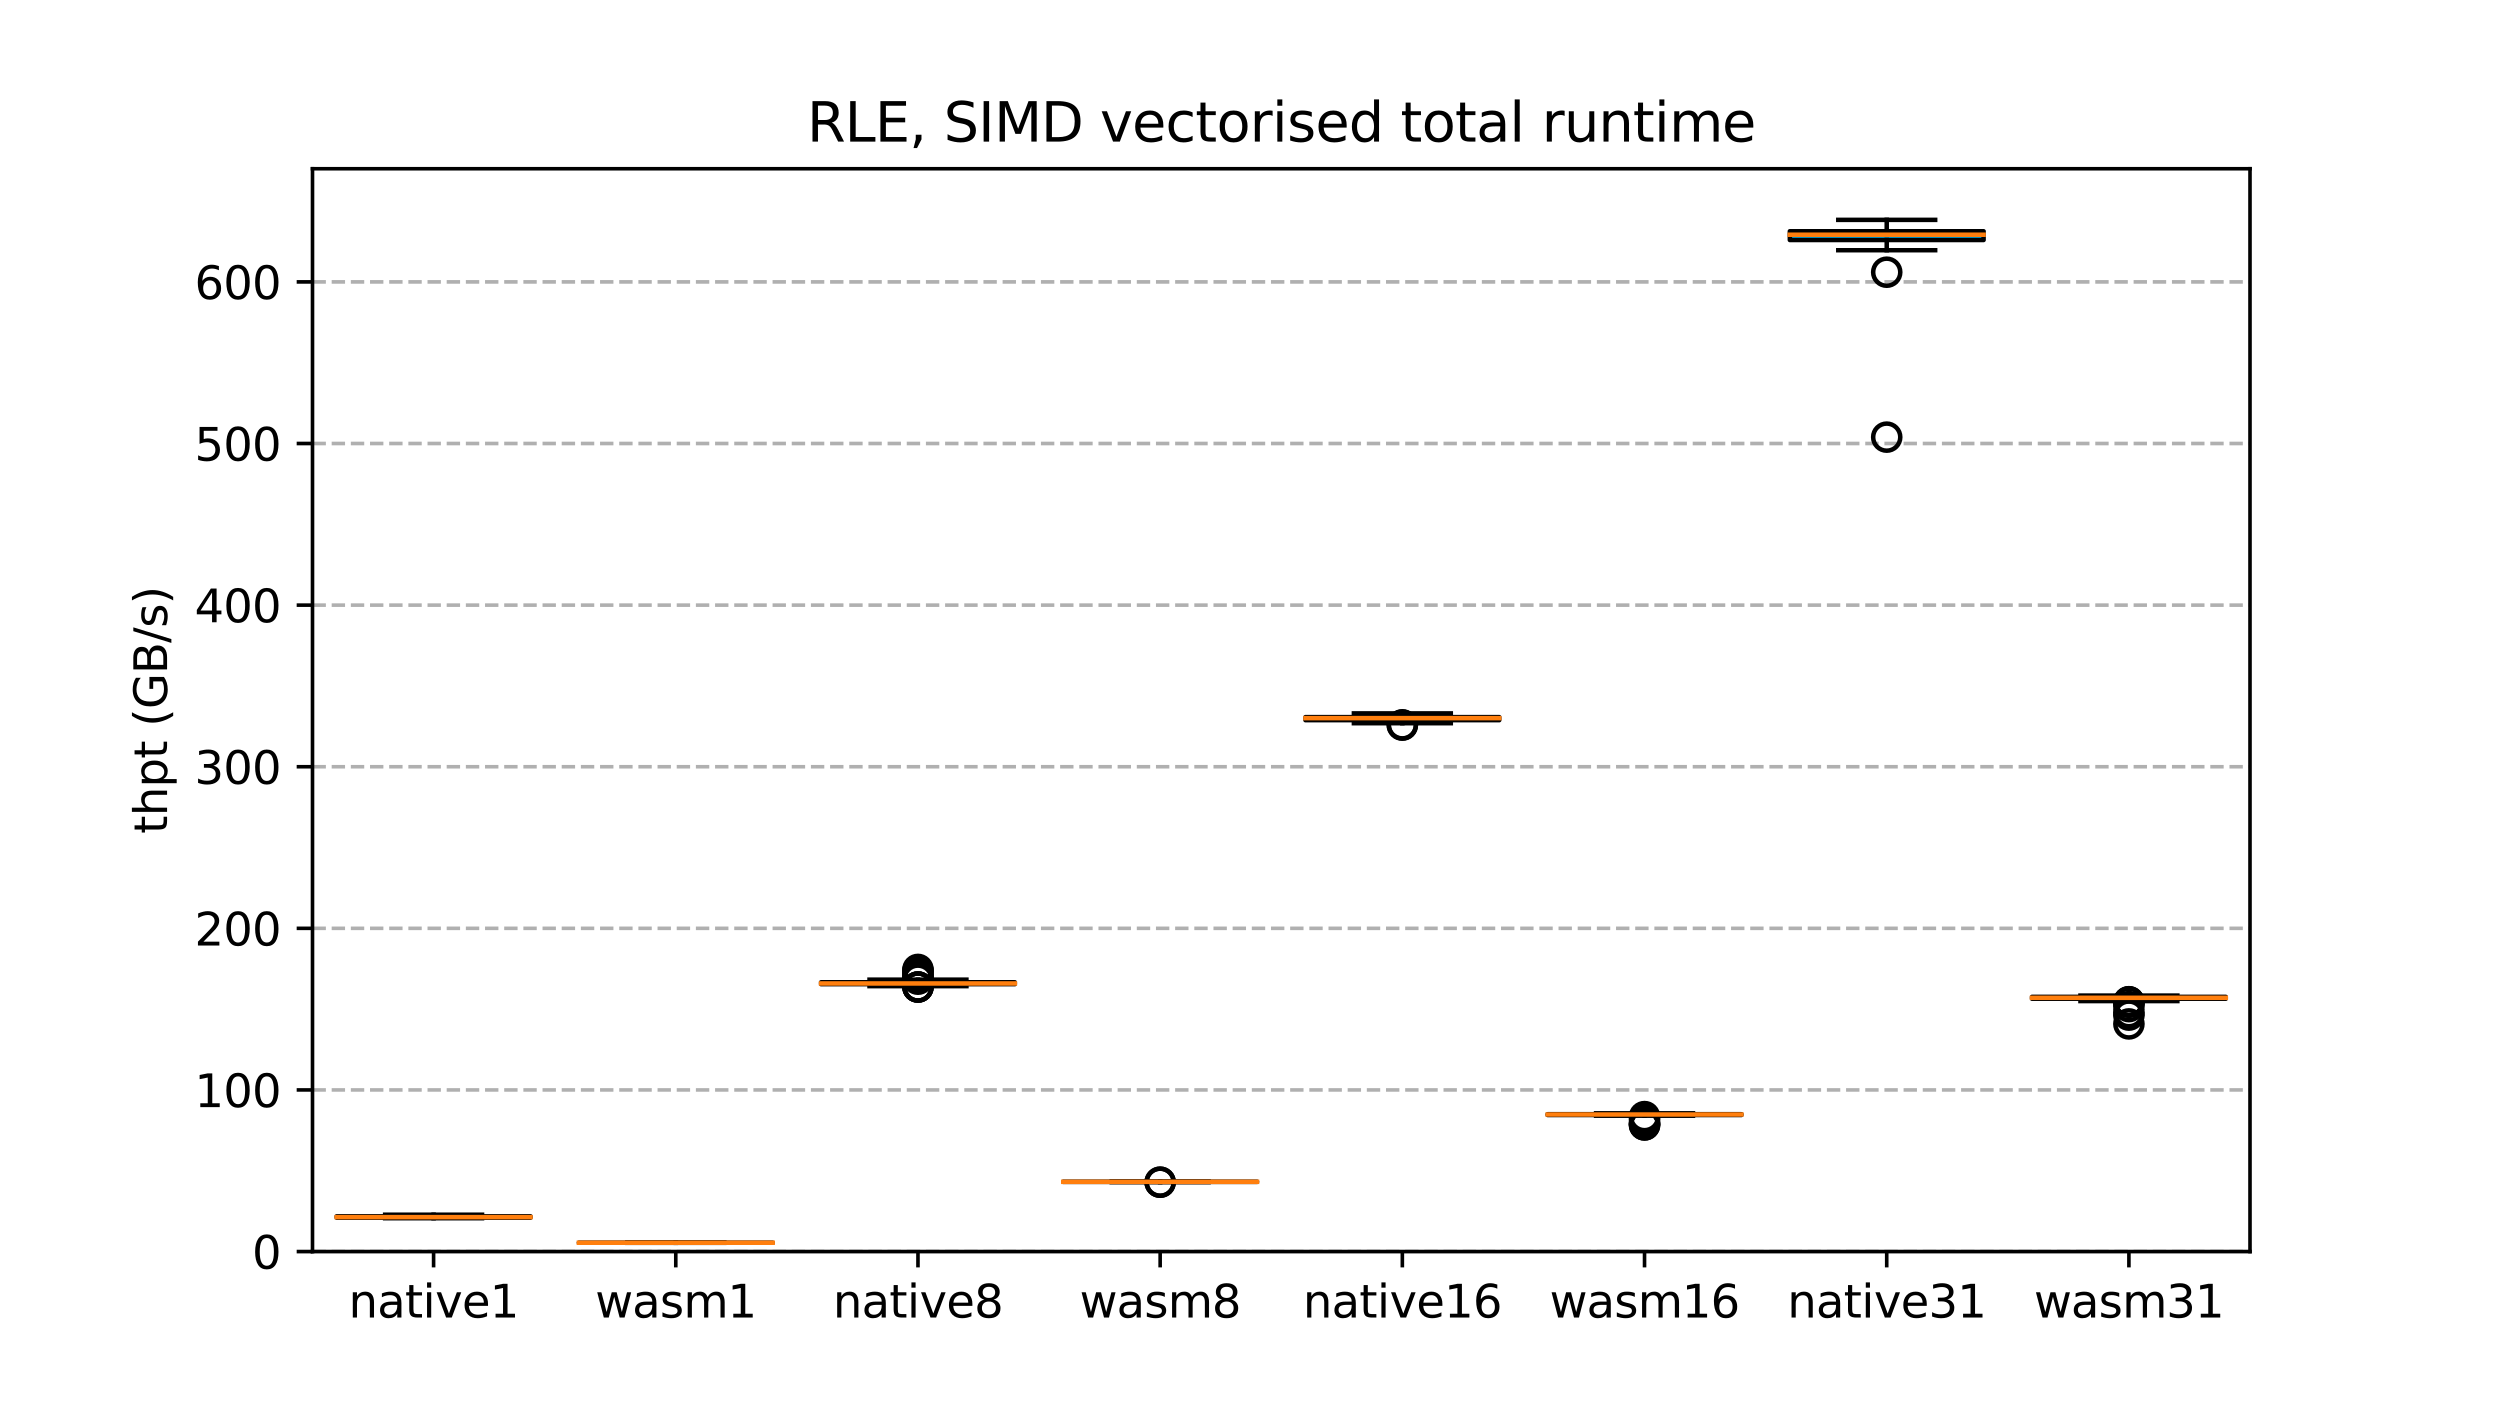<?xml version="1.0" encoding="utf-8" standalone="no"?>
<!DOCTYPE svg PUBLIC "-//W3C//DTD SVG 1.1//EN"
  "http://www.w3.org/Graphics/SVG/1.1/DTD/svg11.dtd">
<svg xmlns:xlink="http://www.w3.org/1999/xlink" width="552.96pt" height="311.04pt" viewBox="0 0 552.96 311.04" xmlns="http://www.w3.org/2000/svg" version="1.1">
 <defs>
  <style type="text/css">*{stroke-linejoin: round; stroke-linecap: butt}</style>
 </defs>
 <g id="figure_1">
  <g id="patch_1">
   <path d="M 0 311.04 
L 552.96 311.04 
L 552.96 0 
L 0 0 
z
" style="fill: #ffffff"/>
  </g>
  <g id="axes_1">
   <g id="patch_2">
    <path d="M 69.12 276.826 
L 497.664 276.826 
L 497.664 37.325 
L 69.12 37.325 
z
" style="fill: #ffffff"/>
   </g>
   <g id="matplotlib.axis_1">
    <g id="xtick_1">
     <g id="line2d_1">
      <defs>
       <path id="m76beaf52a4" d="M 0 0 
L 0 3.5 
" style="stroke: #000000; stroke-width: 0.8"/>
      </defs>
      <g>
       <use xlink:href="#m76beaf52a4" x="95.904" y="276.826" style="stroke: #000000; stroke-width: 0.8"/>
      </g>
     </g>
     <g id="text_1">
      <!-- native1 -->
      <g transform="translate(77.105 291.424) scale(0.1 -0.1)">
       <defs>
        <path id="DejaVuSans-6e" d="M 3513 2113 
L 3513 0 
L 2938 0 
L 2938 2094 
Q 2938 2591 2744 2837 
Q 2550 3084 2163 3084 
Q 1697 3084 1428 2787 
Q 1159 2491 1159 1978 
L 1159 0 
L 581 0 
L 581 3500 
L 1159 3500 
L 1159 2956 
Q 1366 3272 1645 3428 
Q 1925 3584 2291 3584 
Q 2894 3584 3203 3211 
Q 3513 2838 3513 2113 
z
" transform="scale(0.016)"/>
        <path id="DejaVuSans-61" d="M 2194 1759 
Q 1497 1759 1228 1600 
Q 959 1441 959 1056 
Q 959 750 1161 570 
Q 1363 391 1709 391 
Q 2188 391 2477 730 
Q 2766 1069 2766 1631 
L 2766 1759 
L 2194 1759 
z
M 3341 1997 
L 3341 0 
L 2766 0 
L 2766 531 
Q 2569 213 2275 61 
Q 1981 -91 1556 -91 
Q 1019 -91 701 211 
Q 384 513 384 1019 
Q 384 1609 779 1909 
Q 1175 2209 1959 2209 
L 2766 2209 
L 2766 2266 
Q 2766 2663 2505 2880 
Q 2244 3097 1772 3097 
Q 1472 3097 1187 3025 
Q 903 2953 641 2809 
L 641 3341 
Q 956 3463 1253 3523 
Q 1550 3584 1831 3584 
Q 2591 3584 2966 3190 
Q 3341 2797 3341 1997 
z
" transform="scale(0.016)"/>
        <path id="DejaVuSans-74" d="M 1172 4494 
L 1172 3500 
L 2356 3500 
L 2356 3053 
L 1172 3053 
L 1172 1153 
Q 1172 725 1289 603 
Q 1406 481 1766 481 
L 2356 481 
L 2356 0 
L 1766 0 
Q 1100 0 847 248 
Q 594 497 594 1153 
L 594 3053 
L 172 3053 
L 172 3500 
L 594 3500 
L 594 4494 
L 1172 4494 
z
" transform="scale(0.016)"/>
        <path id="DejaVuSans-69" d="M 603 3500 
L 1178 3500 
L 1178 0 
L 603 0 
L 603 3500 
z
M 603 4863 
L 1178 4863 
L 1178 4134 
L 603 4134 
L 603 4863 
z
" transform="scale(0.016)"/>
        <path id="DejaVuSans-76" d="M 191 3500 
L 800 3500 
L 1894 563 
L 2988 3500 
L 3597 3500 
L 2284 0 
L 1503 0 
L 191 3500 
z
" transform="scale(0.016)"/>
        <path id="DejaVuSans-65" d="M 3597 1894 
L 3597 1613 
L 953 1613 
Q 991 1019 1311 708 
Q 1631 397 2203 397 
Q 2534 397 2845 478 
Q 3156 559 3463 722 
L 3463 178 
Q 3153 47 2828 -22 
Q 2503 -91 2169 -91 
Q 1331 -91 842 396 
Q 353 884 353 1716 
Q 353 2575 817 3079 
Q 1281 3584 2069 3584 
Q 2775 3584 3186 3129 
Q 3597 2675 3597 1894 
z
M 3022 2063 
Q 3016 2534 2758 2815 
Q 2500 3097 2075 3097 
Q 1594 3097 1305 2825 
Q 1016 2553 972 2059 
L 3022 2063 
z
" transform="scale(0.016)"/>
        <path id="DejaVuSans-31" d="M 794 531 
L 1825 531 
L 1825 4091 
L 703 3866 
L 703 4441 
L 1819 4666 
L 2450 4666 
L 2450 531 
L 3481 531 
L 3481 0 
L 794 0 
L 794 531 
z
" transform="scale(0.016)"/>
       </defs>
       <use xlink:href="#DejaVuSans-6e"/>
       <use xlink:href="#DejaVuSans-61" x="63.379"/>
       <use xlink:href="#DejaVuSans-74" x="124.658"/>
       <use xlink:href="#DejaVuSans-69" x="163.867"/>
       <use xlink:href="#DejaVuSans-76" x="191.65"/>
       <use xlink:href="#DejaVuSans-65" x="250.83"/>
       <use xlink:href="#DejaVuSans-31" x="312.354"/>
      </g>
     </g>
    </g>
    <g id="xtick_2">
     <g id="line2d_2">
      <g>
       <use xlink:href="#m76beaf52a4" x="149.472" y="276.826" style="stroke: #000000; stroke-width: 0.8"/>
      </g>
     </g>
     <g id="text_2">
      <!-- wasm1 -->
      <g transform="translate(131.663 291.424) scale(0.1 -0.1)">
       <defs>
        <path id="DejaVuSans-77" d="M 269 3500 
L 844 3500 
L 1563 769 
L 2278 3500 
L 2956 3500 
L 3675 769 
L 4391 3500 
L 4966 3500 
L 4050 0 
L 3372 0 
L 2619 2869 
L 1863 0 
L 1184 0 
L 269 3500 
z
" transform="scale(0.016)"/>
        <path id="DejaVuSans-73" d="M 2834 3397 
L 2834 2853 
Q 2591 2978 2328 3040 
Q 2066 3103 1784 3103 
Q 1356 3103 1142 2972 
Q 928 2841 928 2578 
Q 928 2378 1081 2264 
Q 1234 2150 1697 2047 
L 1894 2003 
Q 2506 1872 2764 1633 
Q 3022 1394 3022 966 
Q 3022 478 2636 193 
Q 2250 -91 1575 -91 
Q 1294 -91 989 -36 
Q 684 19 347 128 
L 347 722 
Q 666 556 975 473 
Q 1284 391 1588 391 
Q 1994 391 2212 530 
Q 2431 669 2431 922 
Q 2431 1156 2273 1281 
Q 2116 1406 1581 1522 
L 1381 1569 
Q 847 1681 609 1914 
Q 372 2147 372 2553 
Q 372 3047 722 3315 
Q 1072 3584 1716 3584 
Q 2034 3584 2315 3537 
Q 2597 3491 2834 3397 
z
" transform="scale(0.016)"/>
        <path id="DejaVuSans-6d" d="M 3328 2828 
Q 3544 3216 3844 3400 
Q 4144 3584 4550 3584 
Q 5097 3584 5394 3201 
Q 5691 2819 5691 2113 
L 5691 0 
L 5113 0 
L 5113 2094 
Q 5113 2597 4934 2840 
Q 4756 3084 4391 3084 
Q 3944 3084 3684 2787 
Q 3425 2491 3425 1978 
L 3425 0 
L 2847 0 
L 2847 2094 
Q 2847 2600 2669 2842 
Q 2491 3084 2119 3084 
Q 1678 3084 1418 2786 
Q 1159 2488 1159 1978 
L 1159 0 
L 581 0 
L 581 3500 
L 1159 3500 
L 1159 2956 
Q 1356 3278 1631 3431 
Q 1906 3584 2284 3584 
Q 2666 3584 2933 3390 
Q 3200 3197 3328 2828 
z
" transform="scale(0.016)"/>
       </defs>
       <use xlink:href="#DejaVuSans-77"/>
       <use xlink:href="#DejaVuSans-61" x="81.787"/>
       <use xlink:href="#DejaVuSans-73" x="143.066"/>
       <use xlink:href="#DejaVuSans-6d" x="195.166"/>
       <use xlink:href="#DejaVuSans-31" x="292.578"/>
      </g>
     </g>
    </g>
    <g id="xtick_3">
     <g id="line2d_3">
      <g>
       <use xlink:href="#m76beaf52a4" x="203.04" y="276.826" style="stroke: #000000; stroke-width: 0.8"/>
      </g>
     </g>
     <g id="text_3">
      <!-- native8 -->
      <g transform="translate(184.241 291.424) scale(0.1 -0.1)">
       <defs>
        <path id="DejaVuSans-38" d="M 2034 2216 
Q 1584 2216 1326 1975 
Q 1069 1734 1069 1313 
Q 1069 891 1326 650 
Q 1584 409 2034 409 
Q 2484 409 2743 651 
Q 3003 894 3003 1313 
Q 3003 1734 2745 1975 
Q 2488 2216 2034 2216 
z
M 1403 2484 
Q 997 2584 770 2862 
Q 544 3141 544 3541 
Q 544 4100 942 4425 
Q 1341 4750 2034 4750 
Q 2731 4750 3128 4425 
Q 3525 4100 3525 3541 
Q 3525 3141 3298 2862 
Q 3072 2584 2669 2484 
Q 3125 2378 3379 2068 
Q 3634 1759 3634 1313 
Q 3634 634 3220 271 
Q 2806 -91 2034 -91 
Q 1263 -91 848 271 
Q 434 634 434 1313 
Q 434 1759 690 2068 
Q 947 2378 1403 2484 
z
M 1172 3481 
Q 1172 3119 1398 2916 
Q 1625 2713 2034 2713 
Q 2441 2713 2670 2916 
Q 2900 3119 2900 3481 
Q 2900 3844 2670 4047 
Q 2441 4250 2034 4250 
Q 1625 4250 1398 4047 
Q 1172 3844 1172 3481 
z
" transform="scale(0.016)"/>
       </defs>
       <use xlink:href="#DejaVuSans-6e"/>
       <use xlink:href="#DejaVuSans-61" x="63.379"/>
       <use xlink:href="#DejaVuSans-74" x="124.658"/>
       <use xlink:href="#DejaVuSans-69" x="163.867"/>
       <use xlink:href="#DejaVuSans-76" x="191.65"/>
       <use xlink:href="#DejaVuSans-65" x="250.83"/>
       <use xlink:href="#DejaVuSans-38" x="312.354"/>
      </g>
     </g>
    </g>
    <g id="xtick_4">
     <g id="line2d_4">
      <g>
       <use xlink:href="#m76beaf52a4" x="256.608" y="276.826" style="stroke: #000000; stroke-width: 0.8"/>
      </g>
     </g>
     <g id="text_4">
      <!-- wasm8 -->
      <g transform="translate(238.799 291.424) scale(0.1 -0.1)">
       <use xlink:href="#DejaVuSans-77"/>
       <use xlink:href="#DejaVuSans-61" x="81.787"/>
       <use xlink:href="#DejaVuSans-73" x="143.066"/>
       <use xlink:href="#DejaVuSans-6d" x="195.166"/>
       <use xlink:href="#DejaVuSans-38" x="292.578"/>
      </g>
     </g>
    </g>
    <g id="xtick_5">
     <g id="line2d_5">
      <g>
       <use xlink:href="#m76beaf52a4" x="310.176" y="276.826" style="stroke: #000000; stroke-width: 0.8"/>
      </g>
     </g>
     <g id="text_5">
      <!-- native16 -->
      <g transform="translate(288.196 291.424) scale(0.1 -0.1)">
       <defs>
        <path id="DejaVuSans-36" d="M 2113 2584 
Q 1688 2584 1439 2293 
Q 1191 2003 1191 1497 
Q 1191 994 1439 701 
Q 1688 409 2113 409 
Q 2538 409 2786 701 
Q 3034 994 3034 1497 
Q 3034 2003 2786 2293 
Q 2538 2584 2113 2584 
z
M 3366 4563 
L 3366 3988 
Q 3128 4100 2886 4159 
Q 2644 4219 2406 4219 
Q 1781 4219 1451 3797 
Q 1122 3375 1075 2522 
Q 1259 2794 1537 2939 
Q 1816 3084 2150 3084 
Q 2853 3084 3261 2657 
Q 3669 2231 3669 1497 
Q 3669 778 3244 343 
Q 2819 -91 2113 -91 
Q 1303 -91 875 529 
Q 447 1150 447 2328 
Q 447 3434 972 4092 
Q 1497 4750 2381 4750 
Q 2619 4750 2861 4703 
Q 3103 4656 3366 4563 
z
" transform="scale(0.016)"/>
       </defs>
       <use xlink:href="#DejaVuSans-6e"/>
       <use xlink:href="#DejaVuSans-61" x="63.379"/>
       <use xlink:href="#DejaVuSans-74" x="124.658"/>
       <use xlink:href="#DejaVuSans-69" x="163.867"/>
       <use xlink:href="#DejaVuSans-76" x="191.65"/>
       <use xlink:href="#DejaVuSans-65" x="250.83"/>
       <use xlink:href="#DejaVuSans-31" x="312.354"/>
       <use xlink:href="#DejaVuSans-36" x="375.977"/>
      </g>
     </g>
    </g>
    <g id="xtick_6">
     <g id="line2d_6">
      <g>
       <use xlink:href="#m76beaf52a4" x="363.744" y="276.826" style="stroke: #000000; stroke-width: 0.8"/>
      </g>
     </g>
     <g id="text_6">
      <!-- wasm16 -->
      <g transform="translate(342.753 291.424) scale(0.1 -0.1)">
       <use xlink:href="#DejaVuSans-77"/>
       <use xlink:href="#DejaVuSans-61" x="81.787"/>
       <use xlink:href="#DejaVuSans-73" x="143.066"/>
       <use xlink:href="#DejaVuSans-6d" x="195.166"/>
       <use xlink:href="#DejaVuSans-31" x="292.578"/>
       <use xlink:href="#DejaVuSans-36" x="356.201"/>
      </g>
     </g>
    </g>
    <g id="xtick_7">
     <g id="line2d_7">
      <g>
       <use xlink:href="#m76beaf52a4" x="417.312" y="276.826" style="stroke: #000000; stroke-width: 0.8"/>
      </g>
     </g>
     <g id="text_7">
      <!-- native31 -->
      <g transform="translate(395.332 291.424) scale(0.1 -0.1)">
       <defs>
        <path id="DejaVuSans-33" d="M 2597 2516 
Q 3050 2419 3304 2112 
Q 3559 1806 3559 1356 
Q 3559 666 3084 287 
Q 2609 -91 1734 -91 
Q 1441 -91 1130 -33 
Q 819 25 488 141 
L 488 750 
Q 750 597 1062 519 
Q 1375 441 1716 441 
Q 2309 441 2620 675 
Q 2931 909 2931 1356 
Q 2931 1769 2642 2001 
Q 2353 2234 1838 2234 
L 1294 2234 
L 1294 2753 
L 1863 2753 
Q 2328 2753 2575 2939 
Q 2822 3125 2822 3475 
Q 2822 3834 2567 4026 
Q 2313 4219 1838 4219 
Q 1578 4219 1281 4162 
Q 984 4106 628 3988 
L 628 4550 
Q 988 4650 1302 4700 
Q 1616 4750 1894 4750 
Q 2613 4750 3031 4423 
Q 3450 4097 3450 3541 
Q 3450 3153 3228 2886 
Q 3006 2619 2597 2516 
z
" transform="scale(0.016)"/>
       </defs>
       <use xlink:href="#DejaVuSans-6e"/>
       <use xlink:href="#DejaVuSans-61" x="63.379"/>
       <use xlink:href="#DejaVuSans-74" x="124.658"/>
       <use xlink:href="#DejaVuSans-69" x="163.867"/>
       <use xlink:href="#DejaVuSans-76" x="191.65"/>
       <use xlink:href="#DejaVuSans-65" x="250.83"/>
       <use xlink:href="#DejaVuSans-33" x="312.354"/>
       <use xlink:href="#DejaVuSans-31" x="375.977"/>
      </g>
     </g>
    </g>
    <g id="xtick_8">
     <g id="line2d_8">
      <g>
       <use xlink:href="#m76beaf52a4" x="470.88" y="276.826" style="stroke: #000000; stroke-width: 0.8"/>
      </g>
     </g>
     <g id="text_8">
      <!-- wasm31 -->
      <g transform="translate(449.889 291.424) scale(0.1 -0.1)">
       <use xlink:href="#DejaVuSans-77"/>
       <use xlink:href="#DejaVuSans-61" x="81.787"/>
       <use xlink:href="#DejaVuSans-73" x="143.066"/>
       <use xlink:href="#DejaVuSans-6d" x="195.166"/>
       <use xlink:href="#DejaVuSans-33" x="292.578"/>
       <use xlink:href="#DejaVuSans-31" x="356.201"/>
      </g>
     </g>
    </g>
   </g>
   <g id="matplotlib.axis_2">
    <g id="ytick_1">
     <g id="line2d_9">
      <path d="M 69.12 276.826 
L 497.664 276.826 
" clip-path="url(#p5e03d8139c)" style="fill: none; stroke-dasharray: 2.96,1.28; stroke-dashoffset: 0; stroke: #b0b0b0; stroke-width: 0.8"/>
     </g>
     <g id="line2d_10">
      <defs>
       <path id="m8d03a42cc0" d="M 0 0 
L -3.5 0 
" style="stroke: #000000; stroke-width: 0.8"/>
      </defs>
      <g>
       <use xlink:href="#m8d03a42cc0" x="69.12" y="276.826" style="stroke: #000000; stroke-width: 0.8"/>
      </g>
     </g>
     <g id="text_9">
      <!-- 0 -->
      <g transform="translate(55.758 280.625) scale(0.1 -0.1)">
       <defs>
        <path id="DejaVuSans-30" d="M 2034 4250 
Q 1547 4250 1301 3770 
Q 1056 3291 1056 2328 
Q 1056 1369 1301 889 
Q 1547 409 2034 409 
Q 2525 409 2770 889 
Q 3016 1369 3016 2328 
Q 3016 3291 2770 3770 
Q 2525 4250 2034 4250 
z
M 2034 4750 
Q 2819 4750 3233 4129 
Q 3647 3509 3647 2328 
Q 3647 1150 3233 529 
Q 2819 -91 2034 -91 
Q 1250 -91 836 529 
Q 422 1150 422 2328 
Q 422 3509 836 4129 
Q 1250 4750 2034 4750 
z
" transform="scale(0.016)"/>
       </defs>
       <use xlink:href="#DejaVuSans-30"/>
      </g>
     </g>
    </g>
    <g id="ytick_2">
     <g id="line2d_11">
      <path d="M 69.12 241.08 
L 497.664 241.08 
" clip-path="url(#p5e03d8139c)" style="fill: none; stroke-dasharray: 2.96,1.28; stroke-dashoffset: 0; stroke: #b0b0b0; stroke-width: 0.8"/>
     </g>
     <g id="line2d_12">
      <g>
       <use xlink:href="#m8d03a42cc0" x="69.12" y="241.08" style="stroke: #000000; stroke-width: 0.8"/>
      </g>
     </g>
     <g id="text_10">
      <!-- 100 -->
      <g transform="translate(43.032 244.879) scale(0.1 -0.1)">
       <use xlink:href="#DejaVuSans-31"/>
       <use xlink:href="#DejaVuSans-30" x="63.623"/>
       <use xlink:href="#DejaVuSans-30" x="127.246"/>
      </g>
     </g>
    </g>
    <g id="ytick_3">
     <g id="line2d_13">
      <path d="M 69.12 205.334 
L 497.664 205.334 
" clip-path="url(#p5e03d8139c)" style="fill: none; stroke-dasharray: 2.96,1.28; stroke-dashoffset: 0; stroke: #b0b0b0; stroke-width: 0.8"/>
     </g>
     <g id="line2d_14">
      <g>
       <use xlink:href="#m8d03a42cc0" x="69.12" y="205.334" style="stroke: #000000; stroke-width: 0.8"/>
      </g>
     </g>
     <g id="text_11">
      <!-- 200 -->
      <g transform="translate(43.032 209.133) scale(0.1 -0.1)">
       <defs>
        <path id="DejaVuSans-32" d="M 1228 531 
L 3431 531 
L 3431 0 
L 469 0 
L 469 531 
Q 828 903 1448 1529 
Q 2069 2156 2228 2338 
Q 2531 2678 2651 2914 
Q 2772 3150 2772 3378 
Q 2772 3750 2511 3984 
Q 2250 4219 1831 4219 
Q 1534 4219 1204 4116 
Q 875 4013 500 3803 
L 500 4441 
Q 881 4594 1212 4672 
Q 1544 4750 1819 4750 
Q 2544 4750 2975 4387 
Q 3406 4025 3406 3419 
Q 3406 3131 3298 2873 
Q 3191 2616 2906 2266 
Q 2828 2175 2409 1742 
Q 1991 1309 1228 531 
z
" transform="scale(0.016)"/>
       </defs>
       <use xlink:href="#DejaVuSans-32"/>
       <use xlink:href="#DejaVuSans-30" x="63.623"/>
       <use xlink:href="#DejaVuSans-30" x="127.246"/>
      </g>
     </g>
    </g>
    <g id="ytick_4">
     <g id="line2d_15">
      <path d="M 69.12 169.589 
L 497.664 169.589 
" clip-path="url(#p5e03d8139c)" style="fill: none; stroke-dasharray: 2.96,1.28; stroke-dashoffset: 0; stroke: #b0b0b0; stroke-width: 0.8"/>
     </g>
     <g id="line2d_16">
      <g>
       <use xlink:href="#m8d03a42cc0" x="69.12" y="169.589" style="stroke: #000000; stroke-width: 0.8"/>
      </g>
     </g>
     <g id="text_12">
      <!-- 300 -->
      <g transform="translate(43.032 173.388) scale(0.1 -0.1)">
       <use xlink:href="#DejaVuSans-33"/>
       <use xlink:href="#DejaVuSans-30" x="63.623"/>
       <use xlink:href="#DejaVuSans-30" x="127.246"/>
      </g>
     </g>
    </g>
    <g id="ytick_5">
     <g id="line2d_17">
      <path d="M 69.12 133.843 
L 497.664 133.843 
" clip-path="url(#p5e03d8139c)" style="fill: none; stroke-dasharray: 2.96,1.28; stroke-dashoffset: 0; stroke: #b0b0b0; stroke-width: 0.8"/>
     </g>
     <g id="line2d_18">
      <g>
       <use xlink:href="#m8d03a42cc0" x="69.12" y="133.843" style="stroke: #000000; stroke-width: 0.8"/>
      </g>
     </g>
     <g id="text_13">
      <!-- 400 -->
      <g transform="translate(43.032 137.642) scale(0.1 -0.1)">
       <defs>
        <path id="DejaVuSans-34" d="M 2419 4116 
L 825 1625 
L 2419 1625 
L 2419 4116 
z
M 2253 4666 
L 3047 4666 
L 3047 1625 
L 3713 1625 
L 3713 1100 
L 3047 1100 
L 3047 0 
L 2419 0 
L 2419 1100 
L 313 1100 
L 313 1709 
L 2253 4666 
z
" transform="scale(0.016)"/>
       </defs>
       <use xlink:href="#DejaVuSans-34"/>
       <use xlink:href="#DejaVuSans-30" x="63.623"/>
       <use xlink:href="#DejaVuSans-30" x="127.246"/>
      </g>
     </g>
    </g>
    <g id="ytick_6">
     <g id="line2d_19">
      <path d="M 69.12 98.097 
L 497.664 98.097 
" clip-path="url(#p5e03d8139c)" style="fill: none; stroke-dasharray: 2.96,1.28; stroke-dashoffset: 0; stroke: #b0b0b0; stroke-width: 0.8"/>
     </g>
     <g id="line2d_20">
      <g>
       <use xlink:href="#m8d03a42cc0" x="69.12" y="98.097" style="stroke: #000000; stroke-width: 0.8"/>
      </g>
     </g>
     <g id="text_14">
      <!-- 500 -->
      <g transform="translate(43.032 101.896) scale(0.1 -0.1)">
       <defs>
        <path id="DejaVuSans-35" d="M 691 4666 
L 3169 4666 
L 3169 4134 
L 1269 4134 
L 1269 2991 
Q 1406 3038 1543 3061 
Q 1681 3084 1819 3084 
Q 2600 3084 3056 2656 
Q 3513 2228 3513 1497 
Q 3513 744 3044 326 
Q 2575 -91 1722 -91 
Q 1428 -91 1123 -41 
Q 819 9 494 109 
L 494 744 
Q 775 591 1075 516 
Q 1375 441 1709 441 
Q 2250 441 2565 725 
Q 2881 1009 2881 1497 
Q 2881 1984 2565 2268 
Q 2250 2553 1709 2553 
Q 1456 2553 1204 2497 
Q 953 2441 691 2322 
L 691 4666 
z
" transform="scale(0.016)"/>
       </defs>
       <use xlink:href="#DejaVuSans-35"/>
       <use xlink:href="#DejaVuSans-30" x="63.623"/>
       <use xlink:href="#DejaVuSans-30" x="127.246"/>
      </g>
     </g>
    </g>
    <g id="ytick_7">
     <g id="line2d_21">
      <path d="M 69.12 62.352 
L 497.664 62.352 
" clip-path="url(#p5e03d8139c)" style="fill: none; stroke-dasharray: 2.96,1.28; stroke-dashoffset: 0; stroke: #b0b0b0; stroke-width: 0.8"/>
     </g>
     <g id="line2d_22">
      <g>
       <use xlink:href="#m8d03a42cc0" x="69.12" y="62.352" style="stroke: #000000; stroke-width: 0.8"/>
      </g>
     </g>
     <g id="text_15">
      <!-- 600 -->
      <g transform="translate(43.032 66.151) scale(0.1 -0.1)">
       <use xlink:href="#DejaVuSans-36"/>
       <use xlink:href="#DejaVuSans-30" x="63.623"/>
       <use xlink:href="#DejaVuSans-30" x="127.246"/>
      </g>
     </g>
    </g>
    <g id="text_16">
     <!-- thpt (GB/s) -->
     <g transform="translate(36.953 184.423) rotate(-90) scale(0.1 -0.1)">
      <defs>
       <path id="DejaVuSans-68" d="M 3513 2113 
L 3513 0 
L 2938 0 
L 2938 2094 
Q 2938 2591 2744 2837 
Q 2550 3084 2163 3084 
Q 1697 3084 1428 2787 
Q 1159 2491 1159 1978 
L 1159 0 
L 581 0 
L 581 4863 
L 1159 4863 
L 1159 2956 
Q 1366 3272 1645 3428 
Q 1925 3584 2291 3584 
Q 2894 3584 3203 3211 
Q 3513 2838 3513 2113 
z
" transform="scale(0.016)"/>
       <path id="DejaVuSans-70" d="M 1159 525 
L 1159 -1331 
L 581 -1331 
L 581 3500 
L 1159 3500 
L 1159 2969 
Q 1341 3281 1617 3432 
Q 1894 3584 2278 3584 
Q 2916 3584 3314 3078 
Q 3713 2572 3713 1747 
Q 3713 922 3314 415 
Q 2916 -91 2278 -91 
Q 1894 -91 1617 61 
Q 1341 213 1159 525 
z
M 3116 1747 
Q 3116 2381 2855 2742 
Q 2594 3103 2138 3103 
Q 1681 3103 1420 2742 
Q 1159 2381 1159 1747 
Q 1159 1113 1420 752 
Q 1681 391 2138 391 
Q 2594 391 2855 752 
Q 3116 1113 3116 1747 
z
" transform="scale(0.016)"/>
       <path id="DejaVuSans-20" transform="scale(0.016)"/>
       <path id="DejaVuSans-28" d="M 1984 4856 
Q 1566 4138 1362 3434 
Q 1159 2731 1159 2009 
Q 1159 1288 1364 580 
Q 1569 -128 1984 -844 
L 1484 -844 
Q 1016 -109 783 600 
Q 550 1309 550 2009 
Q 550 2706 781 3412 
Q 1013 4119 1484 4856 
L 1984 4856 
z
" transform="scale(0.016)"/>
       <path id="DejaVuSans-47" d="M 3809 666 
L 3809 1919 
L 2778 1919 
L 2778 2438 
L 4434 2438 
L 4434 434 
Q 4069 175 3628 42 
Q 3188 -91 2688 -91 
Q 1594 -91 976 548 
Q 359 1188 359 2328 
Q 359 3472 976 4111 
Q 1594 4750 2688 4750 
Q 3144 4750 3555 4637 
Q 3966 4525 4313 4306 
L 4313 3634 
Q 3963 3931 3569 4081 
Q 3175 4231 2741 4231 
Q 1884 4231 1454 3753 
Q 1025 3275 1025 2328 
Q 1025 1384 1454 906 
Q 1884 428 2741 428 
Q 3075 428 3337 486 
Q 3600 544 3809 666 
z
" transform="scale(0.016)"/>
       <path id="DejaVuSans-42" d="M 1259 2228 
L 1259 519 
L 2272 519 
Q 2781 519 3026 730 
Q 3272 941 3272 1375 
Q 3272 1813 3026 2020 
Q 2781 2228 2272 2228 
L 1259 2228 
z
M 1259 4147 
L 1259 2741 
L 2194 2741 
Q 2656 2741 2882 2914 
Q 3109 3088 3109 3444 
Q 3109 3797 2882 3972 
Q 2656 4147 2194 4147 
L 1259 4147 
z
M 628 4666 
L 2241 4666 
Q 2963 4666 3353 4366 
Q 3744 4066 3744 3513 
Q 3744 3084 3544 2831 
Q 3344 2578 2956 2516 
Q 3422 2416 3680 2098 
Q 3938 1781 3938 1306 
Q 3938 681 3513 340 
Q 3088 0 2303 0 
L 628 0 
L 628 4666 
z
" transform="scale(0.016)"/>
       <path id="DejaVuSans-2f" d="M 1625 4666 
L 2156 4666 
L 531 -594 
L 0 -594 
L 1625 4666 
z
" transform="scale(0.016)"/>
       <path id="DejaVuSans-29" d="M 513 4856 
L 1013 4856 
Q 1481 4119 1714 3412 
Q 1947 2706 1947 2009 
Q 1947 1309 1714 600 
Q 1481 -109 1013 -844 
L 513 -844 
Q 928 -128 1133 580 
Q 1338 1288 1338 2009 
Q 1338 2731 1133 3434 
Q 928 4138 513 4856 
z
" transform="scale(0.016)"/>
      </defs>
      <use xlink:href="#DejaVuSans-74"/>
      <use xlink:href="#DejaVuSans-68" x="39.209"/>
      <use xlink:href="#DejaVuSans-70" x="102.588"/>
      <use xlink:href="#DejaVuSans-74" x="166.064"/>
      <use xlink:href="#DejaVuSans-20" x="205.273"/>
      <use xlink:href="#DejaVuSans-28" x="237.061"/>
      <use xlink:href="#DejaVuSans-47" x="276.074"/>
      <use xlink:href="#DejaVuSans-42" x="353.564"/>
      <use xlink:href="#DejaVuSans-2f" x="422.168"/>
      <use xlink:href="#DejaVuSans-73" x="455.859"/>
      <use xlink:href="#DejaVuSans-29" x="507.959"/>
     </g>
    </g>
   </g>
   <g id="patch_3">
    <path d="M 74.477 269.325 
L 117.331 269.325 
L 117.331 269.03 
L 74.477 269.03 
L 74.477 269.325 
z
" clip-path="url(#p5e03d8139c)" style="fill: #00bfff; stroke: #000000; stroke-linejoin: miter"/>
   </g>
   <g id="line2d_23">
    <path d="M 95.904 269.325 
L 95.904 269.44 
" clip-path="url(#p5e03d8139c)" style="fill: none; stroke: #000000; stroke-linecap: square"/>
   </g>
   <g id="line2d_24">
    <path d="M 95.904 269.03 
L 95.904 268.681 
" clip-path="url(#p5e03d8139c)" style="fill: none; stroke: #000000; stroke-linecap: square"/>
   </g>
   <g id="line2d_25">
    <path d="M 85.19 269.44 
L 106.618 269.44 
" clip-path="url(#p5e03d8139c)" style="fill: none; stroke: #000000; stroke-linecap: square"/>
   </g>
   <g id="line2d_26">
    <path d="M 85.19 268.681 
L 106.618 268.681 
" clip-path="url(#p5e03d8139c)" style="fill: none; stroke: #000000; stroke-linecap: square"/>
   </g>
   <g id="line2d_27"/>
   <g id="patch_4">
    <path d="M 128.045 274.878 
L 170.899 274.878 
L 170.899 274.873 
L 128.045 274.873 
L 128.045 274.878 
z
" clip-path="url(#p5e03d8139c)" style="fill: #00bfff; stroke: #000000; stroke-linejoin: miter"/>
   </g>
   <g id="line2d_28">
    <path d="M 149.472 274.878 
L 149.472 274.882 
" clip-path="url(#p5e03d8139c)" style="fill: none; stroke: #000000; stroke-linecap: square"/>
   </g>
   <g id="line2d_29">
    <path d="M 149.472 274.873 
L 149.472 274.869 
" clip-path="url(#p5e03d8139c)" style="fill: none; stroke: #000000; stroke-linecap: square"/>
   </g>
   <g id="line2d_30">
    <path d="M 138.758 274.882 
L 160.186 274.882 
" clip-path="url(#p5e03d8139c)" style="fill: none; stroke: #000000; stroke-linecap: square"/>
   </g>
   <g id="line2d_31">
    <path d="M 138.758 274.869 
L 160.186 274.869 
" clip-path="url(#p5e03d8139c)" style="fill: none; stroke: #000000; stroke-linecap: square"/>
   </g>
   <g id="line2d_32"/>
   <g id="patch_5">
    <path d="M 181.613 217.678 
L 224.467 217.678 
L 224.467 217.265 
L 181.613 217.265 
L 181.613 217.678 
z
" clip-path="url(#p5e03d8139c)" style="fill: #00bfff; stroke: #000000; stroke-linejoin: miter"/>
   </g>
   <g id="line2d_33">
    <path d="M 203.04 217.678 
L 203.04 218.121 
" clip-path="url(#p5e03d8139c)" style="fill: none; stroke: #000000; stroke-linecap: square"/>
   </g>
   <g id="line2d_34">
    <path d="M 203.04 217.265 
L 203.04 216.683 
" clip-path="url(#p5e03d8139c)" style="fill: none; stroke: #000000; stroke-linecap: square"/>
   </g>
   <g id="line2d_35">
    <path d="M 192.326 218.121 
L 213.754 218.121 
" clip-path="url(#p5e03d8139c)" style="fill: none; stroke: #000000; stroke-linecap: square"/>
   </g>
   <g id="line2d_36">
    <path d="M 192.326 216.683 
L 213.754 216.683 
" clip-path="url(#p5e03d8139c)" style="fill: none; stroke: #000000; stroke-linecap: square"/>
   </g>
   <g id="line2d_37">
    <defs>
     <path id="m30e52c1ae6" d="M 0 3 
C 0.796 3 1.559 2.684 2.121 2.121 
C 2.684 1.559 3 0.796 3 0 
C 3 -0.796 2.684 -1.559 2.121 -2.121 
C 1.559 -2.684 0.796 -3 0 -3 
C -0.796 -3 -1.559 -2.684 -2.121 -2.121 
C -2.684 -1.559 -3 -0.796 -3 0 
C -3 0.796 -2.684 1.559 -2.121 2.121 
C -1.559 2.684 -0.796 3 0 3 
z
" style="stroke: #000000"/>
    </defs>
    <g clip-path="url(#p5e03d8139c)">
     <use xlink:href="#m30e52c1ae6" x="203.04" y="218.316" style="fill-opacity: 0; stroke: #000000"/>
     <use xlink:href="#m30e52c1ae6" x="203.04" y="218.316" style="fill-opacity: 0; stroke: #000000"/>
     <use xlink:href="#m30e52c1ae6" x="203.04" y="218.312" style="fill-opacity: 0; stroke: #000000"/>
     <use xlink:href="#m30e52c1ae6" x="203.04" y="216.294" style="fill-opacity: 0; stroke: #000000"/>
     <use xlink:href="#m30e52c1ae6" x="203.04" y="216.581" style="fill-opacity: 0; stroke: #000000"/>
     <use xlink:href="#m30e52c1ae6" x="203.04" y="214.869" style="fill-opacity: 0; stroke: #000000"/>
     <use xlink:href="#m30e52c1ae6" x="203.04" y="214.73" style="fill-opacity: 0; stroke: #000000"/>
     <use xlink:href="#m30e52c1ae6" x="203.04" y="215.621" style="fill-opacity: 0; stroke: #000000"/>
     <use xlink:href="#m30e52c1ae6" x="203.04" y="216.04" style="fill-opacity: 0; stroke: #000000"/>
     <use xlink:href="#m30e52c1ae6" x="203.04" y="214.422" style="fill-opacity: 0; stroke: #000000"/>
    </g>
   </g>
   <g id="patch_6">
    <path d="M 235.181 261.416 
L 278.035 261.416 
L 278.035 261.38 
L 235.181 261.38 
L 235.181 261.416 
z
" clip-path="url(#p5e03d8139c)" style="fill: #00bfff; stroke: #000000; stroke-linejoin: miter"/>
   </g>
   <g id="line2d_38">
    <path d="M 256.608 261.416 
L 256.608 261.469 
" clip-path="url(#p5e03d8139c)" style="fill: none; stroke: #000000; stroke-linecap: square"/>
   </g>
   <g id="line2d_39">
    <path d="M 256.608 261.38 
L 256.608 261.339 
" clip-path="url(#p5e03d8139c)" style="fill: none; stroke: #000000; stroke-linecap: square"/>
   </g>
   <g id="line2d_40">
    <path d="M 245.894 261.469 
L 267.322 261.469 
" clip-path="url(#p5e03d8139c)" style="fill: none; stroke: #000000; stroke-linecap: square"/>
   </g>
   <g id="line2d_41">
    <path d="M 245.894 261.339 
L 267.322 261.339 
" clip-path="url(#p5e03d8139c)" style="fill: none; stroke: #000000; stroke-linecap: square"/>
   </g>
   <g id="line2d_42">
    <g clip-path="url(#p5e03d8139c)">
     <use xlink:href="#m30e52c1ae6" x="256.608" y="261.486" style="fill-opacity: 0; stroke: #000000"/>
     <use xlink:href="#m30e52c1ae6" x="256.608" y="261.488" style="fill-opacity: 0; stroke: #000000"/>
    </g>
   </g>
   <g id="patch_7">
    <path d="M 288.749 159.29 
L 331.603 159.29 
L 331.603 158.615 
L 288.749 158.615 
L 288.749 159.29 
z
" clip-path="url(#p5e03d8139c)" style="fill: #00bfff; stroke: #000000; stroke-linejoin: miter"/>
   </g>
   <g id="line2d_43">
    <path d="M 310.176 159.29 
L 310.176 159.965 
" clip-path="url(#p5e03d8139c)" style="fill: none; stroke: #000000; stroke-linecap: square"/>
   </g>
   <g id="line2d_44">
    <path d="M 310.176 158.615 
L 310.176 157.789 
" clip-path="url(#p5e03d8139c)" style="fill: none; stroke: #000000; stroke-linecap: square"/>
   </g>
   <g id="line2d_45">
    <path d="M 299.462 159.965 
L 320.89 159.965 
" clip-path="url(#p5e03d8139c)" style="fill: none; stroke: #000000; stroke-linecap: square"/>
   </g>
   <g id="line2d_46">
    <path d="M 299.462 157.789 
L 320.89 157.789 
" clip-path="url(#p5e03d8139c)" style="fill: none; stroke: #000000; stroke-linecap: square"/>
   </g>
   <g id="line2d_47">
    <g clip-path="url(#p5e03d8139c)">
     <use xlink:href="#m30e52c1ae6" x="310.176" y="160.391" style="fill-opacity: 0; stroke: #000000"/>
     <use xlink:href="#m30e52c1ae6" x="310.176" y="160.321" style="fill-opacity: 0; stroke: #000000"/>
    </g>
   </g>
   <g id="patch_8">
    <path d="M 342.317 246.619 
L 385.171 246.619 
L 385.171 246.448 
L 342.317 246.448 
L 342.317 246.619 
z
" clip-path="url(#p5e03d8139c)" style="fill: #00bfff; stroke: #000000; stroke-linejoin: miter"/>
   </g>
   <g id="line2d_48">
    <path d="M 363.744 246.619 
L 363.744 246.767 
" clip-path="url(#p5e03d8139c)" style="fill: none; stroke: #000000; stroke-linecap: square"/>
   </g>
   <g id="line2d_49">
    <path d="M 363.744 246.448 
L 363.744 246.244 
" clip-path="url(#p5e03d8139c)" style="fill: none; stroke: #000000; stroke-linecap: square"/>
   </g>
   <g id="line2d_50">
    <path d="M 353.03 246.767 
L 374.458 246.767 
" clip-path="url(#p5e03d8139c)" style="fill: none; stroke: #000000; stroke-linecap: square"/>
   </g>
   <g id="line2d_51">
    <path d="M 353.03 246.244 
L 374.458 246.244 
" clip-path="url(#p5e03d8139c)" style="fill: none; stroke: #000000; stroke-linecap: square"/>
   </g>
   <g id="line2d_52">
    <g clip-path="url(#p5e03d8139c)">
     <use xlink:href="#m30e52c1ae6" x="363.744" y="247.589" style="fill-opacity: 0; stroke: #000000"/>
     <use xlink:href="#m30e52c1ae6" x="363.744" y="248.631" style="fill-opacity: 0; stroke: #000000"/>
     <use xlink:href="#m30e52c1ae6" x="363.744" y="248.801" style="fill-opacity: 0; stroke: #000000"/>
     <use xlink:href="#m30e52c1ae6" x="363.744" y="248.825" style="fill-opacity: 0; stroke: #000000"/>
     <use xlink:href="#m30e52c1ae6" x="363.744" y="248.394" style="fill-opacity: 0; stroke: #000000"/>
     <use xlink:href="#m30e52c1ae6" x="363.744" y="246.977" style="fill-opacity: 0; stroke: #000000"/>
    </g>
   </g>
   <g id="patch_9">
    <path d="M 395.885 53.086 
L 438.739 53.086 
L 438.739 51.15 
L 395.885 51.15 
L 395.885 53.086 
z
" clip-path="url(#p5e03d8139c)" style="fill: #00bfff; stroke: #000000; stroke-linejoin: miter"/>
   </g>
   <g id="line2d_53">
    <path d="M 417.312 53.086 
L 417.312 55.348 
" clip-path="url(#p5e03d8139c)" style="fill: none; stroke: #000000; stroke-linecap: square"/>
   </g>
   <g id="line2d_54">
    <path d="M 417.312 51.15 
L 417.312 48.637 
" clip-path="url(#p5e03d8139c)" style="fill: none; stroke: #000000; stroke-linecap: square"/>
   </g>
   <g id="line2d_55">
    <path d="M 406.598 55.348 
L 428.026 55.348 
" clip-path="url(#p5e03d8139c)" style="fill: none; stroke: #000000; stroke-linecap: square"/>
   </g>
   <g id="line2d_56">
    <path d="M 406.598 48.637 
L 428.026 48.637 
" clip-path="url(#p5e03d8139c)" style="fill: none; stroke: #000000; stroke-linecap: square"/>
   </g>
   <g id="line2d_57">
    <g clip-path="url(#p5e03d8139c)">
     <use xlink:href="#m30e52c1ae6" x="417.312" y="96.689" style="fill-opacity: 0; stroke: #000000"/>
     <use xlink:href="#m30e52c1ae6" x="417.312" y="60.21" style="fill-opacity: 0; stroke: #000000"/>
    </g>
   </g>
   <g id="patch_10">
    <path d="M 449.453 220.905 
L 492.307 220.905 
L 492.307 220.492 
L 449.453 220.492 
L 449.453 220.905 
z
" clip-path="url(#p5e03d8139c)" style="fill: #00bfff; stroke: #000000; stroke-linejoin: miter"/>
   </g>
   <g id="line2d_58">
    <path d="M 470.88 220.905 
L 470.88 221.426 
" clip-path="url(#p5e03d8139c)" style="fill: none; stroke: #000000; stroke-linecap: square"/>
   </g>
   <g id="line2d_59">
    <path d="M 470.88 220.492 
L 470.88 220.211 
" clip-path="url(#p5e03d8139c)" style="fill: none; stroke: #000000; stroke-linecap: square"/>
   </g>
   <g id="line2d_60">
    <path d="M 460.166 221.426 
L 481.594 221.426 
" clip-path="url(#p5e03d8139c)" style="fill: none; stroke: #000000; stroke-linecap: square"/>
   </g>
   <g id="line2d_61">
    <path d="M 460.166 220.211 
L 481.594 220.211 
" clip-path="url(#p5e03d8139c)" style="fill: none; stroke: #000000; stroke-linecap: square"/>
   </g>
   <g id="line2d_62">
    <g clip-path="url(#p5e03d8139c)">
     <use xlink:href="#m30e52c1ae6" x="470.88" y="224.527" style="fill-opacity: 0; stroke: #000000"/>
     <use xlink:href="#m30e52c1ae6" x="470.88" y="226.474" style="fill-opacity: 0; stroke: #000000"/>
     <use xlink:href="#m30e52c1ae6" x="470.88" y="221.569" style="fill-opacity: 0; stroke: #000000"/>
     <use xlink:href="#m30e52c1ae6" x="470.88" y="223.988" style="fill-opacity: 0; stroke: #000000"/>
     <use xlink:href="#m30e52c1ae6" x="470.88" y="222.648" style="fill-opacity: 0; stroke: #000000"/>
     <use xlink:href="#m30e52c1ae6" x="470.88" y="221.694" style="fill-opacity: 0; stroke: #000000"/>
     <use xlink:href="#m30e52c1ae6" x="470.88" y="221.572" style="fill-opacity: 0; stroke: #000000"/>
    </g>
   </g>
   <g id="line2d_63">
    <path d="M 74.477 269.213 
L 117.331 269.213 
" clip-path="url(#p5e03d8139c)" style="fill: none; stroke: #ff7f0e; stroke-linecap: square"/>
   </g>
   <g id="line2d_64">
    <path d="M 128.045 274.876 
L 170.899 274.876 
" clip-path="url(#p5e03d8139c)" style="fill: none; stroke: #ff7f0e; stroke-linecap: square"/>
   </g>
   <g id="line2d_65">
    <path d="M 181.613 217.522 
L 224.467 217.522 
" clip-path="url(#p5e03d8139c)" style="fill: none; stroke: #ff7f0e; stroke-linecap: square"/>
   </g>
   <g id="line2d_66">
    <path d="M 235.181 261.395 
L 278.035 261.395 
" clip-path="url(#p5e03d8139c)" style="fill: none; stroke: #ff7f0e; stroke-linecap: square"/>
   </g>
   <g id="line2d_67">
    <path d="M 288.749 158.84 
L 331.603 158.84 
" clip-path="url(#p5e03d8139c)" style="fill: none; stroke: #ff7f0e; stroke-linecap: square"/>
   </g>
   <g id="line2d_68">
    <path d="M 342.317 246.509 
L 385.171 246.509 
" clip-path="url(#p5e03d8139c)" style="fill: none; stroke: #ff7f0e; stroke-linecap: square"/>
   </g>
   <g id="line2d_69">
    <path d="M 395.885 51.916 
L 438.739 51.916 
" clip-path="url(#p5e03d8139c)" style="fill: none; stroke: #ff7f0e; stroke-linecap: square"/>
   </g>
   <g id="line2d_70">
    <path d="M 449.453 220.693 
L 492.307 220.693 
" clip-path="url(#p5e03d8139c)" style="fill: none; stroke: #ff7f0e; stroke-linecap: square"/>
   </g>
   <g id="patch_11">
    <path d="M 69.12 276.826 
L 69.12 37.325 
" style="fill: none; stroke: #000000; stroke-width: 0.8; stroke-linejoin: miter; stroke-linecap: square"/>
   </g>
   <g id="patch_12">
    <path d="M 497.664 276.826 
L 497.664 37.325 
" style="fill: none; stroke: #000000; stroke-width: 0.8; stroke-linejoin: miter; stroke-linecap: square"/>
   </g>
   <g id="patch_13">
    <path d="M 69.12 276.826 
L 497.664 276.826 
" style="fill: none; stroke: #000000; stroke-width: 0.8; stroke-linejoin: miter; stroke-linecap: square"/>
   </g>
   <g id="patch_14">
    <path d="M 69.12 37.325 
L 497.664 37.325 
" style="fill: none; stroke: #000000; stroke-width: 0.8; stroke-linejoin: miter; stroke-linecap: square"/>
   </g>
   <g id="text_17">
    <!-- RLE, SIMD vectorised total runtime -->
    <g transform="translate(178.506 31.325) scale(0.12 -0.12)">
     <defs>
      <path id="DejaVuSans-52" d="M 2841 2188 
Q 3044 2119 3236 1894 
Q 3428 1669 3622 1275 
L 4263 0 
L 3584 0 
L 2988 1197 
Q 2756 1666 2539 1819 
Q 2322 1972 1947 1972 
L 1259 1972 
L 1259 0 
L 628 0 
L 628 4666 
L 2053 4666 
Q 2853 4666 3247 4331 
Q 3641 3997 3641 3322 
Q 3641 2881 3436 2590 
Q 3231 2300 2841 2188 
z
M 1259 4147 
L 1259 2491 
L 2053 2491 
Q 2509 2491 2742 2702 
Q 2975 2913 2975 3322 
Q 2975 3731 2742 3939 
Q 2509 4147 2053 4147 
L 1259 4147 
z
" transform="scale(0.016)"/>
      <path id="DejaVuSans-4c" d="M 628 4666 
L 1259 4666 
L 1259 531 
L 3531 531 
L 3531 0 
L 628 0 
L 628 4666 
z
" transform="scale(0.016)"/>
      <path id="DejaVuSans-45" d="M 628 4666 
L 3578 4666 
L 3578 4134 
L 1259 4134 
L 1259 2753 
L 3481 2753 
L 3481 2222 
L 1259 2222 
L 1259 531 
L 3634 531 
L 3634 0 
L 628 0 
L 628 4666 
z
" transform="scale(0.016)"/>
      <path id="DejaVuSans-2c" d="M 750 794 
L 1409 794 
L 1409 256 
L 897 -744 
L 494 -744 
L 750 256 
L 750 794 
z
" transform="scale(0.016)"/>
      <path id="DejaVuSans-53" d="M 3425 4513 
L 3425 3897 
Q 3066 4069 2747 4153 
Q 2428 4238 2131 4238 
Q 1616 4238 1336 4038 
Q 1056 3838 1056 3469 
Q 1056 3159 1242 3001 
Q 1428 2844 1947 2747 
L 2328 2669 
Q 3034 2534 3370 2195 
Q 3706 1856 3706 1288 
Q 3706 609 3251 259 
Q 2797 -91 1919 -91 
Q 1588 -91 1214 -16 
Q 841 59 441 206 
L 441 856 
Q 825 641 1194 531 
Q 1563 422 1919 422 
Q 2459 422 2753 634 
Q 3047 847 3047 1241 
Q 3047 1584 2836 1778 
Q 2625 1972 2144 2069 
L 1759 2144 
Q 1053 2284 737 2584 
Q 422 2884 422 3419 
Q 422 4038 858 4394 
Q 1294 4750 2059 4750 
Q 2388 4750 2728 4690 
Q 3069 4631 3425 4513 
z
" transform="scale(0.016)"/>
      <path id="DejaVuSans-49" d="M 628 4666 
L 1259 4666 
L 1259 0 
L 628 0 
L 628 4666 
z
" transform="scale(0.016)"/>
      <path id="DejaVuSans-4d" d="M 628 4666 
L 1569 4666 
L 2759 1491 
L 3956 4666 
L 4897 4666 
L 4897 0 
L 4281 0 
L 4281 4097 
L 3078 897 
L 2444 897 
L 1241 4097 
L 1241 0 
L 628 0 
L 628 4666 
z
" transform="scale(0.016)"/>
      <path id="DejaVuSans-44" d="M 1259 4147 
L 1259 519 
L 2022 519 
Q 2988 519 3436 956 
Q 3884 1394 3884 2338 
Q 3884 3275 3436 3711 
Q 2988 4147 2022 4147 
L 1259 4147 
z
M 628 4666 
L 1925 4666 
Q 3281 4666 3915 4102 
Q 4550 3538 4550 2338 
Q 4550 1131 3912 565 
Q 3275 0 1925 0 
L 628 0 
L 628 4666 
z
" transform="scale(0.016)"/>
      <path id="DejaVuSans-63" d="M 3122 3366 
L 3122 2828 
Q 2878 2963 2633 3030 
Q 2388 3097 2138 3097 
Q 1578 3097 1268 2742 
Q 959 2388 959 1747 
Q 959 1106 1268 751 
Q 1578 397 2138 397 
Q 2388 397 2633 464 
Q 2878 531 3122 666 
L 3122 134 
Q 2881 22 2623 -34 
Q 2366 -91 2075 -91 
Q 1284 -91 818 406 
Q 353 903 353 1747 
Q 353 2603 823 3093 
Q 1294 3584 2113 3584 
Q 2378 3584 2631 3529 
Q 2884 3475 3122 3366 
z
" transform="scale(0.016)"/>
      <path id="DejaVuSans-6f" d="M 1959 3097 
Q 1497 3097 1228 2736 
Q 959 2375 959 1747 
Q 959 1119 1226 758 
Q 1494 397 1959 397 
Q 2419 397 2687 759 
Q 2956 1122 2956 1747 
Q 2956 2369 2687 2733 
Q 2419 3097 1959 3097 
z
M 1959 3584 
Q 2709 3584 3137 3096 
Q 3566 2609 3566 1747 
Q 3566 888 3137 398 
Q 2709 -91 1959 -91 
Q 1206 -91 779 398 
Q 353 888 353 1747 
Q 353 2609 779 3096 
Q 1206 3584 1959 3584 
z
" transform="scale(0.016)"/>
      <path id="DejaVuSans-72" d="M 2631 2963 
Q 2534 3019 2420 3045 
Q 2306 3072 2169 3072 
Q 1681 3072 1420 2755 
Q 1159 2438 1159 1844 
L 1159 0 
L 581 0 
L 581 3500 
L 1159 3500 
L 1159 2956 
Q 1341 3275 1631 3429 
Q 1922 3584 2338 3584 
Q 2397 3584 2469 3576 
Q 2541 3569 2628 3553 
L 2631 2963 
z
" transform="scale(0.016)"/>
      <path id="DejaVuSans-64" d="M 2906 2969 
L 2906 4863 
L 3481 4863 
L 3481 0 
L 2906 0 
L 2906 525 
Q 2725 213 2448 61 
Q 2172 -91 1784 -91 
Q 1150 -91 751 415 
Q 353 922 353 1747 
Q 353 2572 751 3078 
Q 1150 3584 1784 3584 
Q 2172 3584 2448 3432 
Q 2725 3281 2906 2969 
z
M 947 1747 
Q 947 1113 1208 752 
Q 1469 391 1925 391 
Q 2381 391 2643 752 
Q 2906 1113 2906 1747 
Q 2906 2381 2643 2742 
Q 2381 3103 1925 3103 
Q 1469 3103 1208 2742 
Q 947 2381 947 1747 
z
" transform="scale(0.016)"/>
      <path id="DejaVuSans-6c" d="M 603 4863 
L 1178 4863 
L 1178 0 
L 603 0 
L 603 4863 
z
" transform="scale(0.016)"/>
      <path id="DejaVuSans-75" d="M 544 1381 
L 544 3500 
L 1119 3500 
L 1119 1403 
Q 1119 906 1312 657 
Q 1506 409 1894 409 
Q 2359 409 2629 706 
Q 2900 1003 2900 1516 
L 2900 3500 
L 3475 3500 
L 3475 0 
L 2900 0 
L 2900 538 
Q 2691 219 2414 64 
Q 2138 -91 1772 -91 
Q 1169 -91 856 284 
Q 544 659 544 1381 
z
M 1991 3584 
L 1991 3584 
z
" transform="scale(0.016)"/>
     </defs>
     <use xlink:href="#DejaVuSans-52"/>
     <use xlink:href="#DejaVuSans-4c" x="69.482"/>
     <use xlink:href="#DejaVuSans-45" x="125.195"/>
     <use xlink:href="#DejaVuSans-2c" x="188.379"/>
     <use xlink:href="#DejaVuSans-20" x="220.166"/>
     <use xlink:href="#DejaVuSans-53" x="251.953"/>
     <use xlink:href="#DejaVuSans-49" x="315.43"/>
     <use xlink:href="#DejaVuSans-4d" x="344.922"/>
     <use xlink:href="#DejaVuSans-44" x="431.201"/>
     <use xlink:href="#DejaVuSans-20" x="508.203"/>
     <use xlink:href="#DejaVuSans-76" x="539.99"/>
     <use xlink:href="#DejaVuSans-65" x="599.17"/>
     <use xlink:href="#DejaVuSans-63" x="660.693"/>
     <use xlink:href="#DejaVuSans-74" x="715.674"/>
     <use xlink:href="#DejaVuSans-6f" x="754.883"/>
     <use xlink:href="#DejaVuSans-72" x="816.064"/>
     <use xlink:href="#DejaVuSans-69" x="857.178"/>
     <use xlink:href="#DejaVuSans-73" x="884.961"/>
     <use xlink:href="#DejaVuSans-65" x="937.061"/>
     <use xlink:href="#DejaVuSans-64" x="998.584"/>
     <use xlink:href="#DejaVuSans-20" x="1062.061"/>
     <use xlink:href="#DejaVuSans-74" x="1093.848"/>
     <use xlink:href="#DejaVuSans-6f" x="1133.057"/>
     <use xlink:href="#DejaVuSans-74" x="1194.238"/>
     <use xlink:href="#DejaVuSans-61" x="1233.447"/>
     <use xlink:href="#DejaVuSans-6c" x="1294.727"/>
     <use xlink:href="#DejaVuSans-20" x="1322.51"/>
     <use xlink:href="#DejaVuSans-72" x="1354.297"/>
     <use xlink:href="#DejaVuSans-75" x="1395.41"/>
     <use xlink:href="#DejaVuSans-6e" x="1458.789"/>
     <use xlink:href="#DejaVuSans-74" x="1522.168"/>
     <use xlink:href="#DejaVuSans-69" x="1561.377"/>
     <use xlink:href="#DejaVuSans-6d" x="1589.16"/>
     <use xlink:href="#DejaVuSans-65" x="1686.572"/>
    </g>
   </g>
  </g>
 </g>
 <defs>
  <clipPath id="p5e03d8139c">
   <rect x="69.12" y="37.325" width="428.544" height="239.501"/>
  </clipPath>
 </defs>
</svg>
